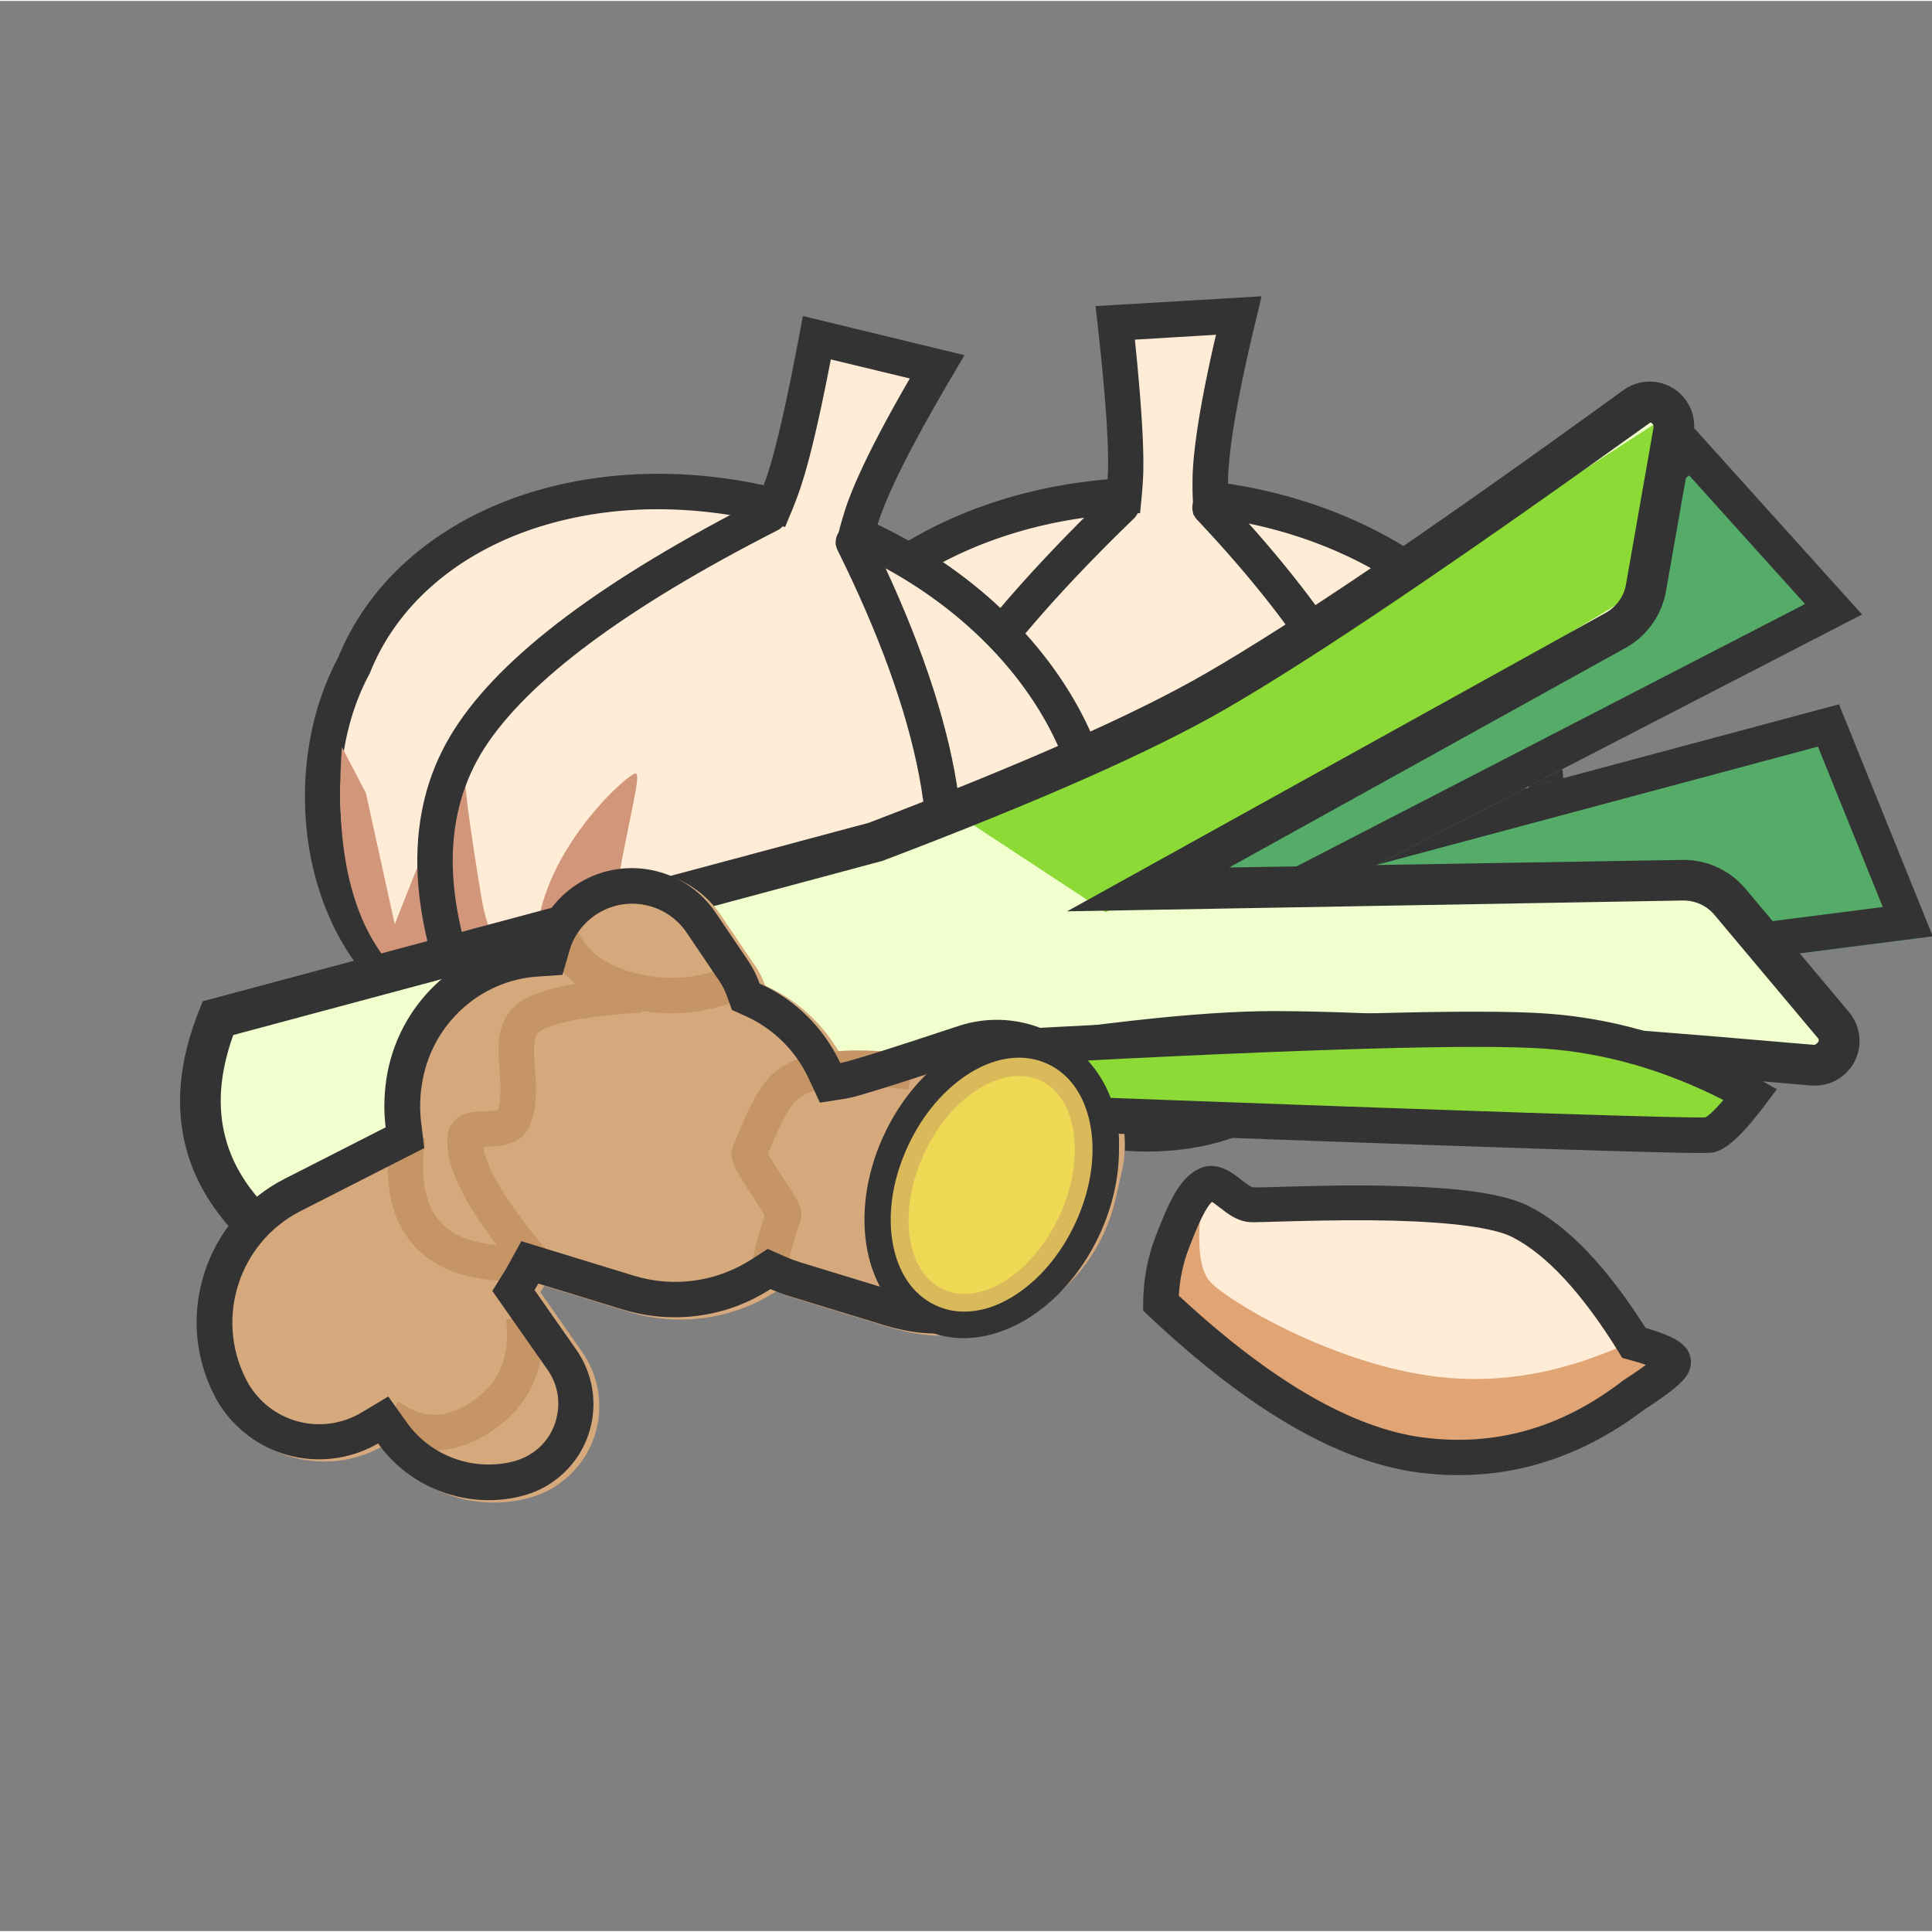 <svg t="1714155391162" class="icon" viewBox="0 0 1025 1024" version="1.1" xmlns="http://www.w3.org/2000/svg" p-id="1302" width="200" height="200"><rect x="0" y="0" width="1025" height="1024" fill="#808080" stroke="none"/><path d="M642.199 264.355c103.083 12.38 181.101 82.799 178.262 164.974-0.637 17.597-4.826 34.308-12.231 49.898-4.748 14.14-11.93 28.358-21.681 41.742-28.651 39.49-70.917 60.535-106.238 56.42-18.922 17.117-51.516 26.523-87.361 22.716-30.468-3.194-56.616-15.222-73.01-31.423-43.004 7.403-90.091-30.436-107.96-88.702-7.636-24.919-8.718-49.782-4.368-71.376 6.715-79.057 87.712-140.676 188.553-145.859 0.433-4.45 0.788-8.55 0.912-12.132 0.534-15.63-1.322-42.232-5.476-79.841l65.574-3.856c-9.402 38.85-14.46 67.25-15.047 85.255-0.24 3.841-0.185 7.89 0.071 12.184z" fill="#FFECD6" p-id="1303"></path><path d="M608.702 610.447c-5.571-0.004-11.157-0.324-16.72-0.866-29.578-3.106-56.667-14.238-75.136-30.82-22.244 2.325-45.573-5.43-66.21-22.358-21.556-17.647-38.425-43.735-47.517-73.557-7.758-25.515-9.4-51.556-4.682-75.54 3.595-40.584 25.798-78.456 62.576-106.82 34.149-26.283 78.838-42.688 126.585-46.663 0.037-1.3 0.11-2.506 0.218-3.619 0.527-15.09-1.352-41.47-5.477-78.447l-1.107-9.859 88.083-5.212-2.959 12.383c-9.186 38.017-14.165 66.065-14.78 83.439-0.073 1.206-0.052 2.376-0.124 3.582 48.888 7.37 93.323 27.696 126.035 57.663 35.26 32.417 53.943 73.554 52.422 115.913-0.608 18.228-5 36.088-12.85 53.027-5.137 15.361-12.865 30.11-22.824 43.788-27.458 37.854-67.708 60.802-104.963 60.857-1.931-0.008-3.862-0.017-5.736-0.155-18.576 14.95-45.49 23.247-74.834 23.264z m-85.597-51.656l3.444 3.39c15.534 15.354 40.03 25.874 67.347 28.67 31.804 3.323 62.537-4.511 80.03-20.33l3.197-2.834 4.264 0.505c15.686 1.798 33.085-1.989 50.221-10.923 17.941-9.35 34.356-23.792 47.384-41.754 8.882-12.3 15.826-25.463 20.308-39.18l0.23-0.517 0.23-0.517c6.967-14.778 10.768-30.27 11.288-46.215 1.295-36.809-15.194-72.79-46.328-101.434-31.593-29.005-75.469-48.153-123.619-53.878l-7.86-0.946-0.39-7.99c-0.234-4.517-0.21-8.918-0.135-12.91 0.607-16.835 4.665-41.423 12.412-74.817l-43.029 2.592c3.381 33.086 4.874 56.507 4.426 71.246a219.038 219.038 0 0 1-0.884 12.765l-0.78 8.012-8.085 0.425c-47.057 2.425-91.193 17.76-124.235 43.298-32.648 25.172-52.299 58.53-55.395 93.995l-0.007 0.538-0.101 0.574c-4.25 21.02-2.772 44.124 4.134 66.86 16.163 52.708 58.872 88.907 97.316 82.183l4.617-0.808z" fill="#333333" p-id="1304"></path><path d="M414.282 452.21c12.106 53.302 32.473 88.223 61.288 104.69 28.816 16.467 42.72 19.485 41.657 9.181l45.807 20.55 213.664-42.493L815.01 398.11l-30.302 39.375-37.097 11.348-37.623 58.252c-10.697-55.771-18.936-82.815-24.774-81.002-5.839 1.812-9.125 32.316-9.918 91.64l-57.801 52.288c-19.789-8.578-32.583-29.91-38.197-64.067-8.495-51.153-8.048-87.101-11.983-85.912-3.936 1.19-37.716 56.895-23.631 102.796 9.378 30.57 16.806 45.178 22.472 43.753-9.943-0.789-21.626-10.015-34.918-27.621-20.042-26.262-14.27-14.017-34.232-55.413-13.357-27.542-20.066-44.462-20.278-50.593l-8.114 100.803-34.974-62.09-19.358-19.456z" fill="#D2967B" p-id="1305"></path><path d="M679.874 587.41c-3.417 0.027-6.604-1.856-8.36-5.038-2.424-4.64-0.619-10.26 3.892-12.74 37.138-19.613 56.438-54.443 58.985-106.407 2.569-52.186-30.811-115.424-99.235-187.918-3.588-3.765-3.411-9.724 0.353-13.311 3.765-3.587 9.724-3.411 13.31 0.353 35.723 37.81 62.594 73.768 79.904 106.863 17.69 33.806 25.861 65.696 24.507 94.815-2.86 58.404-26.091 99.456-69.011 122.145-1.387 0.853-2.859 1.204-4.345 1.239zM518.27 573.822c-2.692-0.038-5.498-1.21-7.306-3.408-40.97-50.363-55.24-98.978-42.415-144.819 12.55-44.878 51.858-98.742 120.006-164.535 3.765-3.587 9.688-3.504 13.275 0.26 3.587 3.765 3.505 9.688-0.26 13.275-64.78 62.571-103.418 115.107-114.91 156.045-5.456 19.554-5.074 40.08 1.115 60.948 6.405 21.428 19.09 43.873 37.75 66.81 3.25 4 2.628 9.916-1.337 13.26a8.553 8.553 0 0 1-5.917 2.164z" fill="#333333" p-id="1306"></path><path d="M454.292 282.97c94.96 41.978 148.98 132.13 122.238 209.884-5.753 16.642-14.645 31.398-26.285 44.141-8.674 12.135-19.7 23.632-32.938 33.58-38.945 29.388-85.516 37.155-118.09 22.893-23.1 10.838-57.02 10.302-90.186-3.818-28.204-11.962-49.692-31.11-60.633-51.396-43.289-5.494-77.256-55.446-77.308-116.391-0.018-26.062 6.217-50.156 16.69-69.534 29.536-73.64 125.01-108.885 222.96-84.358 1.715-4.13 3.253-7.946 4.42-11.336 5.08-14.79 11.082-40.772 18.106-77.953l63.835 15.485c-20.35 34.403-33.49 60.083-39.315 77.13-1.252 3.596-2.384 7.485-3.494 11.673z" fill="#FFECD6" p-id="1307"></path><path d="M362.014 610.504c-18.146-0.034-37.676-4.081-56.68-12.075-27.377-11.619-50.027-30.184-62.841-51.442-21.952-4.28-41.994-18.516-56.78-40.738-15.455-23.179-23.96-53.058-23.935-84.236 0.04-26.668 6.084-52.051 17.608-73.608 15.304-37.76 47.609-67.485 91.073-83.857 40.341-15.15 87.874-17.773 134.697-7.614a52.864 52.864 0 0 1 1.266-3.397c4.916-14.278 10.832-40.053 17.698-76.621l1.824-9.751 85.758 20.768-6.45 10.977c-19.9 33.67-32.862 59.036-38.53 75.471-0.421 1.133-0.744 2.258-1.166 3.39 44.598 21.341 81.149 53.77 103.67 91.993 24.24 41.31 30.08 86.111 16.241 126.174-5.91 17.254-15.332 33.05-27.792 46.953-9.403 13.188-21.106 25.033-34.63 35.201-27.517 20.77-59.331 31.716-88.4 31.744-12.433-0.033-24.4-2.003-35.216-6.158-11.214 4.493-23.984 6.79-37.415 6.826z m-12.906-340.83c-25.364-0.03-49.93 4.194-72.107 12.46-38.58 14.527-67.125 40.682-80.455 73.692l-0.165 0.513-0.264 0.52c-10.21 18.858-15.551 41.386-15.594 65.146 0.046 55.131 30.306 102.235 69.036 107.045l4.85 0.563 2.303 4.25c10.366 19.224 30.717 36.446 56.022 47.107 29.442 12.477 61.124 13.97 82.477 3.956l3.886-1.775 3.93 1.73c14.475 6.306 32.22 7.771 51.22 4.237 19.89-3.696 39.81-12.708 57.521-26.076 12.09-9.165 22.58-19.723 30.876-31.53l0.371-0.427 0.371-0.427c10.983-12.096 19.147-25.798 24.307-40.895 12-34.822 6.75-74.051-14.647-110.548-21.732-36.974-58.093-68.113-102.465-87.666l-7.241-3.202 1.964-7.756c1.096-4.387 2.406-8.59 3.645-12.385 5.502-15.922 16.572-38.249 33.744-67.919l-41.907-10.101c-6.333 32.721-11.753 55.555-16.59 69.526a219.038 219.038 0 0 1-4.578 11.949l-3.089 7.433-7.855-1.956c-20-5.018-40.016-7.427-59.566-7.464z" fill="#333333" p-id="1308"></path><path d="M181.403 395.88c-4.007 54.513 5.26 93.862 28.002 118.035 22.742 24.172 35.157 31.123 37.152 20.959l37.798 33.044 216.75 21.833 79.334-128.447-40.49 28.795-38.794 0.006-53.01 44.707c6.075-56.462 6.103-84.732-0.01-84.706-6.113 0.027-18.174 28.237-36.277 84.737l-70.563 33.103c-16.416-13.989-22.414-38.13-17.796-72.435 6.831-51.402 17.769-85.648 13.658-85.661-4.111-0.014-52.702 43.382-52.653 91.395 0.03 31.976 2.864 48.118 8.698 48.411-9.278-3.661-17.752-15.9-25.316-36.623-11.489-30.974-9.55-17.577-16.535-63-4.721-30.244-6.19-48.386-4.6-54.311l-37.324 94.132-15.293-69.602-12.73-24.372z" fill="#D2967B" p-id="1309"></path><path d="M398.596 603.235c-4.41 0.007-8.338-3.126-9.257-7.673-0.962-5.146 2.408-9.992 7.447-11.047 41.25-7.896 69.89-35.561 87.518-84.51 17.714-49.156 4.282-119.39-39.95-208.622-2.33-4.649-0.419-10.296 4.23-12.626s10.296-0.419 12.626 4.23c23.107 46.602 38.29 88.845 45.168 125.555 7.033 37.5 5.523 70.386-4.286 97.837-19.81 55.016-54.029 87.482-101.707 96.63-0.591 0.142-1.19 0.184-1.789 0.226zM248.034 543.091c-3.712-0.041-7.27-2.198-8.726-5.805-24.455-60.141-23.887-110.804 1.779-150.892 25.123-39.248 78.461-79.266 162.868-122.259 4.649-2.33 10.289-0.519 12.619 4.13s0.519 10.289-4.13 12.619c-80.243 40.897-132.553 79.84-155.513 115.63-10.933 17.104-16.57 36.845-16.752 58.61-0.14 22.365 5.43 47.538 16.567 74.928 1.938 4.776-0.386 10.251-5.155 12.29-1.17 0.482-2.353 0.765-3.557 0.749z" fill="#333333" p-id="1310"></path><path d="M977.538 377.828l45.154 111.72c1.188 2.89-0.212 6.165-3.103 7.353-0.457 0.226-0.94 0.356-1.352 0.363l-480.055 61.44 45.342-80.374 387.433-103.812c2.679-0.821 5.54 0.586 6.58 3.31z" fill="#55AB68" p-id="1311"></path><path d="M538.06 558.634l45.342-80.374 392.262-105.107 49.76 123.116-487.365 62.365z m57.838-64.26l-23.012 40.848 426.006-54.516-34.396-85.097-368.598 98.765z" fill="#333333" p-id="1312"></path><path d="M902.319 230.512l80.64 89.539c2.107 2.31 1.91 5.865-0.4 7.97-0.352 0.37-0.761 0.656-1.146 0.804l-430.09 221.924 15.118-91.035 328.562-230.062c2.211-1.548 5.382-1.205 7.316 0.86z" fill="#55AB68" p-id="1313"></path><path d="M551.24 550.806l15.119-91.035 332.658-232.93 88.867 98.673L551.24 550.806z m32.373-80.166l-7.653 46.255 381.67-196.931-61.428-68.2L583.613 470.64z" fill="#333333" p-id="1314"></path><path d="M464.22 446.11c82.215-31.243 142.386-57.822 180.487-79.833 48.24-27.834 123.571-78.973 226.09-153.445 2.516-1.813 5.537-2.519 8.578-1.988 6.082 1.062 10.23 6.887 9.195 13.066l-15.746 89.215a28.494 28.494 0 0 1-14.052 19.812L609.095 471.375l285.446-4.947c8.561-0.12 16.675 3.503 22.075 10.132l58.715 69.988c3.96 4.736 3.402 11.926-1.43 15.912-2.272 1.955-5.24 2.854-8.204 2.613-138.785-12.196-235.429-18.187-289.912-18.289-39.66-0.036-99.752 6.748-180.056 20.397l-347.83 93.2c-20.452-16.053-33.395-34.222-38.779-54.313-5.383-20.091-3.258-42.298 6.427-66.427l348.673-93.53z" fill="#F1FFCE" p-id="1315"></path><path d="M879.151 223.535l-10.918 80.57c-0.881 6.76-4.855 12.793-10.738 16.337l-270.73 163.025-83.936-55.155c72.566-25.139 119.413-43.489 140.637-55.077 21.18-11.369 99.732-61.301 235.685-149.7z" fill="#8BDA36" p-id="1316"></path><path d="M150.39 648.43l343-91.907c81.419-13.74 142.02-20.558 182.382-20.606 54.36 0.032 149.96 5.992 286.923 17.95 2.452-1.278 2.599-2.663 1.857-3.5L909.65 484.95c-4.135-5-10.368-7.782-16.867-7.697l-326.645 5.737 285.751-158.354c5.672-3.176 9.678-8.7 10.759-15.099l14.632-83.326c0.198-1.192-0.621-2.318-1.716-2.542-102.726 73.698-177.291 124.219-225.338 152-38.725 22.386-99.354 49.191-182.052 80.564l-344.423 92.392c-7.229 20.158-8.502 38.202-4.102 54.623 4.277 16.35 14.524 31.41 30.742 45.183z m489.018-291.5C686.759 329.645 760.7 279.5 861.23 206.492c5.2-3.774 11.724-5.315 18.025-4.208 12.918 2.232 21.493 14.532 19.26 27.45l-14.631 83.326c-2.259 12.822-10.15 23.943-21.518 30.198L652.15 459.735l240.246-4.017c12.973-0.267 25.367 5.42 33.734 15.394l54.902 65.419c8.393 10.07 7.116 25.01-2.955 33.403-4.807 4.083-11.034 5.959-17.276 5.457-136.428-11.895-231.519-17.888-285.029-17.837-38.836-0.05-98.226 6.65-177.757 20.092l-352.563 94.469-4.203-3.325c-22.174-17.456-36.434-37.447-42.464-59.953-6.03-22.506-3.677-46.948 6.798-73.152l1.978-4.982 353.433-94.702c81.416-31.133 141.033-57.46 178.414-79.07z" fill="#333333" p-id="1317"></path><path d="M406 522.4c19.2 8.6 34.2 23.8 42.8 42.2 4.5-0.7 25.3-7.3 62.6-19.6 34.1-11.3 70.8 7.1 82.1 41.2 3.7 11.2 4.3 23.2 1.7 34.7L592 635c-11.3 50.4-61.3 82.2-111.7 70.9-2.3-0.5-4.7-1.1-7-1.8l-51-15.6c-3.6-1.1-7-2.4-10.4-3.9-22.4 14.4-50.8 19.2-78.2 10.9l-45-13.8c-0.6 1.1-1.3 2.3-2 3.4l22.1 31.6c16 22.8 10.5 54.1-12.3 70.1-4.8 3.4-10.2 5.9-15.9 7.4-29.8 8-60.2-4-77.2-27.7-24.1 14-55.5 10.5-75.9-10.3-4.5-4.5-8.2-9.7-11.1-15.4-21.4-41.9-4.7-93.2 37.2-114.5l53.8-27.4c-1.2-9.5-0.9-19.4 1-29.2l0.2-0.9c7.5-38.8 40.3-66.3 78-68.7 3.4-11.6 10.7-22.2 21.5-29.5 24.5-16.5 57.8-10.1 74.3 14.4l17.3 25.6c2.8 3.6 4.8 7.7 6.3 11.8z" fill="#D6A97C" p-id="1318"></path><path d="M271 679.1c-21.7 0-38.4-5.7-49.6-16.9-13.6-13.6-18.4-34.3-14.3-61.6l18.6 2.8c-3.2 21.1-0.2 36.3 9 45.5 9.3 9.3 25.4 12.9 47.9 10.8l1.8 18.7c-4.7 0.4-9.2 0.7-13.4 0.7zM403.6 684.1c-6.8-4.5-4.9-13.4-3.8-18.8 1.1-5.1 3-12 5.9-20.9-1.5-2.7-4.5-7.2-6.6-10.5-9.3-14.3-12.8-19.6-10.3-25.8 5.8-14.9 12.2-30.1 20.3-38 12.9-12.5 37.6-16.2 75.4-11.1l-2.5 18.6c-17.6-2.4-48.8-4.7-59.8 5.9-5.2 5.1-11.2 19.3-14.7 28.2 1.7 3.1 5.1 8.3 7.4 11.8 8.7 13.3 11.6 17.8 9.7 23.5-6.8 21-7.1 26-7.1 26.7 0-0.8-0.7-3.6-3.5-5.5l-10.4 15.9z" fill="#C59566" p-id="1319"></path><path d="M280 680.1c-30.9-35.6-44.4-60.4-42.5-78.2 0.6-5.7 4.5-10.1 10.4-11.8 3.2-0.9 6.5-1 9.8-1.1 1.9 0 4.9-0.1 6.3-0.5 2.2-6.4 1.6-14.1 1-21.5-0.9-11.6-1.9-24.7 8.3-33.9 11.7-10.6 41.5-13.6 66.1-15.2l1.2 18.8c-43 2.6-52.7 8.6-54.6 10.4-3.2 2.9-2.9 8.9-2.2 18.5 0.7 9.4 1.5 20.1-2.6 30.7-4.3 11.1-16.5 11.4-23 11.5-0.5 0-1.2 0-1.8 0.1 1.2 8.7 8.6 26.2 37.9 59.9L280 680.1z" fill="#C59566" p-id="1320"></path><path d="M356.3 537.1c-7.4 0-14.9-0.9-22.3-2.7-22.2-5.3-37.3-16.7-45-34l17.2-7.6c5.2 11.8 15.8 19.4 32.2 23.3 17.4 4.1 34 2.4 51-5.3l7.8 17.1c-13.5 6.1-27.2 9.2-40.9 9.2zM230.3 769c-10.3 0-20.4-3.6-30-10.8l11.3-15.1c12.6 9.4 25 9.3 39.1-0.2 14.4-9.8 20.2-24 17.8-43.4l18.7-2.4c3.4 26.7-5.3 47.3-25.8 61.3-10.5 7.1-20.9 10.6-31.1 10.6z" fill="#C59566" p-id="1321"></path><path d="M542.6 554.6c148.9-8 241.7-10.7 278.3-8 36.7 2.7 72.6 13.9 107.9 33.6-10.1 13.4-17.4 20.5-22.1 21.5s-131.4-3.3-380.2-12.6l16.1-34.5z" fill="#8BDA36" p-id="1322"></path><path d="M902.1 611.2c-17.5 0-85.9-1.8-375.9-12.7L512 598l24.4-52.4 5.6-0.3c150.7-8.1 242.1-10.8 279.5-8 37.9 2.8 75.5 14.5 111.8 34.8l9.4 5.3-6.5 8.6c-15.2 20.2-22.5 24-27.7 25-0.6 0-1.3 0.2-6.4 0.2z m2.4-18.7zM541 580.2c281.4 10.5 354.2 12.5 363.8 12.1 0.9-0.5 3.8-2.4 9.5-9.2-30.8-15.7-62.5-24.9-94.2-27.2-35.6-2.6-127 0-271.5 7.7l-7.6 16.6z" fill="#333333" p-id="1323"></path><path d="M259.3 795.4c-22.9 0-45.1-11-58.7-30.1-24.7 14.3-55.9 10.1-75.9-10.3-4.5-4.5-8.2-9.7-11.1-15.4-10.3-20.3-12.1-43.3-5.1-65 7-21.6 22.1-39.2 42.3-49.6l53.8-27.4c-1.2-9.7-0.8-19.6 1-29.2 7.5-38.5 39.6-67.2 78.2-69.7 3.5-12 11.1-22.5 21.5-29.5 24.5-16.5 57.8-10 74.3 14.4l17.3 25.6c2.5 3.8 4.6 7.8 6.1 12.1 18.8 8.4 34 23.4 42.8 42.2 4.4-0.7 25.5-7.3 62.5-19.6 16.5-5.5 34.1-4.2 49.6 3.6 15.5 7.8 27.1 21.1 32.5 37.6 3.7 11.2 4.3 23.2 1.7 34.7l-3.2 14.1c-9.7 43.5-48.5 73.1-91.3 73.1-6.7 0-13.6-0.7-20.4-2.3-2.3-0.5-4.7-1.1-7-1.8l-51-15.6c-3.5-1.1-7-2.4-10.4-3.9-23.2 15-51.7 18.9-78.2 10.9l-45-13.8c-0.6 1.1-1.3 2.3-2 3.4l22.1 31.6c7.7 11 10.7 24.4 8.4 37.6-2.3 13.2-9.7 24.8-20.7 32.5-4.8 3.4-10.2 5.9-15.9 7.4-5.8 1.6-12 2.4-18.2 2.4z m-53.3-55l9.9 13.9c12.8 17.9 35.7 26.1 57 20.4 3.6-1 6.9-2.5 9.9-4.6 6.9-4.8 11.5-12.1 12.9-20.4 1.5-8.3-0.4-16.7-5.2-23.5l-29.3-41.8 6.6-10.6c0.5-0.8 1-1.6 1.4-2.4l7.4-13.4 59.7 18.3c21.1 6.5 43.9 3.3 62.5-8.7l8.5-5.5 9.3 4.1c2.7 1.2 5.5 2.2 8.3 3.1l51 15.6c1.8 0.6 3.7 1.1 5.6 1.5 40.2 9 80.3-16.4 89.3-56.6l3.2-14.1c1.8-8.2 1.4-16.7-1.2-24.6-3.9-11.7-12.1-21.2-23.1-26.7-11-5.5-23.5-6.4-35.2-2.5-50.4 16.7-61.2 19.7-65.5 20.4l-14 2.2-6-12.9c-6.9-14.7-18.7-26.4-33.4-33l-7.3-3.3-2.7-7.6c-1-2.7-2.3-5.4-4-7.8l-17.3-25.6c-5.2-7.7-13.1-12.9-22.2-14.7-9.1-1.8-18.4 0.1-26.1 5.3-6.8 4.6-11.7 11.2-13.9 19.1l-3.7 12.7-13.2 0.9c-30 2-55.1 24.4-60.9 54.5-1.5 7.7-1.8 15.6-0.8 23.4l1.6 13.1-65.6 33.4c-32.6 16.6-45.6 56.6-29 89.2 2 4 4.6 7.6 7.7 10.8 14 14.3 35.8 17.2 53.1 7.2l14.7-8.8z" fill="#333333" p-id="1324"></path><path d="M553.942 568.473a44.2 65.8 25 1 0-55.617 119.27 44.2 65.8 25 1 0 55.617-119.27Z" fill="#EED954" p-id="1325"></path><path d="M511.276 709.455c-7.292 0.02-14.403-1.53-20.928-4.573-15.77-7.354-26.564-22.538-30.34-42.836-3.473-19.053-0.302-40.524 9.038-60.553 9.298-19.94 23.75-36.26 40.577-45.847 17.885-10.197 36.456-11.689 52.316-4.293 15.77 7.354 26.564 22.538 30.34 42.836 3.473 19.053 0.302 40.524-9.038 60.553-9.298 19.94-23.75 36.26-40.578 45.847-10.576 5.881-21.232 8.857-31.387 8.866z m29.626-143.748c-7.068 0.015-14.571 2.143-22.06 6.374-13.483 7.616-25.199 20.91-32.848 37.315-7.692 16.494-10.302 33.924-7.47 49.147 2.577 14.112 9.66 24.476 19.72 29.167 10.151 4.734 22.553 3.455 35.02-3.64 13.482-7.617 25.198-20.91 32.848-37.315 7.691-16.495 10.302-33.925 7.47-49.148-2.578-14.111-9.661-24.476-19.721-29.167a29.38 29.38 0 0 0-12.96-2.733z" fill="#333333" p-id="1326"></path><path d="M511.562 695.355c-5.323 0.056-10.5-1.145-15.304-3.385-12.144-5.663-20.261-17.834-22.858-34.271-2.487-15.725 0.558-33.614 8.377-50.38 7.818-16.767 19.655-30.557 33.209-38.8 14.17-8.62 28.71-10.225 40.946-4.52 12.144 5.663 20.261 17.834 22.858 34.271 2.487 15.725-0.558 33.614-8.377 50.38-7.818 16.767-19.655 30.557-33.209 38.801-8.667 5.337-17.366 7.901-25.642 7.904z m29.063-125.032c-6.53 0.044-13.586 2.16-20.762 6.428-12.013 7.307-22.503 19.628-29.519 34.673-14.242 30.543-9.78 62.856 9.977 72.069 3.626 1.69 7.45 2.48 11.431 2.461 17.985 0.001 38.568-16.22 50.19-41.143 7.058-15.135 9.754-31.091 7.587-44.9-2.016-13.188-8.32-22.858-17.473-27.127-3.625-1.69-7.45-2.48-11.43-2.461z" fill="#DAB95B" p-id="1327"></path><path d="M640.2 627.9c7.2-3.3 15.2 10.2 23.7 10.8 8.5 0.5 113.2-6.3 142.9 8.9 19.8 10.2 39.8 31.5 59.9 64.2 13.9 3.8 20.8 7.1 20.8 10 0 2.9-6.9 8.7-20.8 17.6-34.3 26.5-71.8 37.2-112.4 32.1-40.6-5.1-86.8-32-138.5-80.6 0.1-11.4 2.1-22.3 6.1-32.6 6.1-15.6 11.2-27 18.3-30.4z" fill="#FFECD6" p-id="1328"></path><path d="M637.9 634.9c-3.2 23.4-1.8 38.3 4.3 44.8 9.1 9.8 61.2 41.2 114.3 49.4 35.4 5.5 71.3-0.3 107.9-17.3h14.5l8.4 17.3c-48.2 34.4-87.2 49.1-116.8 44.1-29.6-5-81.5-33.2-155.5-84.6l14-53.8h8.9z" fill="#E1A575" p-id="1329"></path><path d="M642 636.7c0.1 0 0.2 0 0.3 0.1 0.6 0.1 1.3 0 1.9-0.3-0.4 0.2-0.8 0.5-1.2 0.8-0.3-0.2-0.5-0.3-0.7-0.4-0.1-0.1-0.2-0.1-0.3-0.2z m-11.2 24.9c-3.1 8-4.9 16.5-5.4 25.3 49.1 45.6 92.6 70.6 130.1 75.3C793.6 767 828.6 757 861 732l0.7-0.5c4.7-3 8.6-5.7 11.5-7.9-2.5-0.9-5.5-1.8-9-2.7l-3.6-1-1.9-3.2c-19.4-31.3-38.2-51.5-56.2-60.8-9.9-5.1-32.6-8-63.8-8.8-16.3-0.4-33-0.2-52.9 0.3-3.4 0.1-13 0.4-14.3 0.4-4.6 0.1-6.8 0.2-8.2 0.1-3.4-0.2-6.5-1.3-9.6-3.1-2-1.2-3.6-2.3-6.4-4.5-2.4-1.9-3.5-2.7-4.3-3.2-2.9 2.7-6.6 9.9-12.2 24.5z m122.4 119.2c-42.9-5.4-90.7-33.2-143.7-83.1l-3-2.8v-4.1c0.1-12.6 2.4-24.6 6.8-35.9 3.8-9.8 6.4-15.8 9.2-20.9 4-7.1 8.2-11.9 13.8-14.5 4.8-2.3 9.7-1.7 14.5 0.7 2.5 1.3 3.9 2.2 8.2 5.6 2.1 1.6 3.2 2.4 4.3 3 0.5 0.3 0.9 0.5 1.2 0.6 0.7 0.1 2.9 0.1 6.7 0 1.3 0 10.9-0.3 14.3-0.4 20.2-0.6 37.1-0.8 53.9-0.3 34.1 0.8 58.6 4 71.9 10.8 20.9 10.7 41.3 32.3 61.7 64.5 5.7 1.7 10.2 3.3 13.6 4.9 2.5 1.2 4.5 2.4 6.1 3.9 2.7 2.4 4.4 5.4 4.4 9.3 0 5.3-2.9 9-8.5 13.7-3.8 3.2-9.2 7-16.3 11.6-36.3 27.5-76.1 38.8-119.1 33.4z" fill="#333333" p-id="1330"></path></svg>